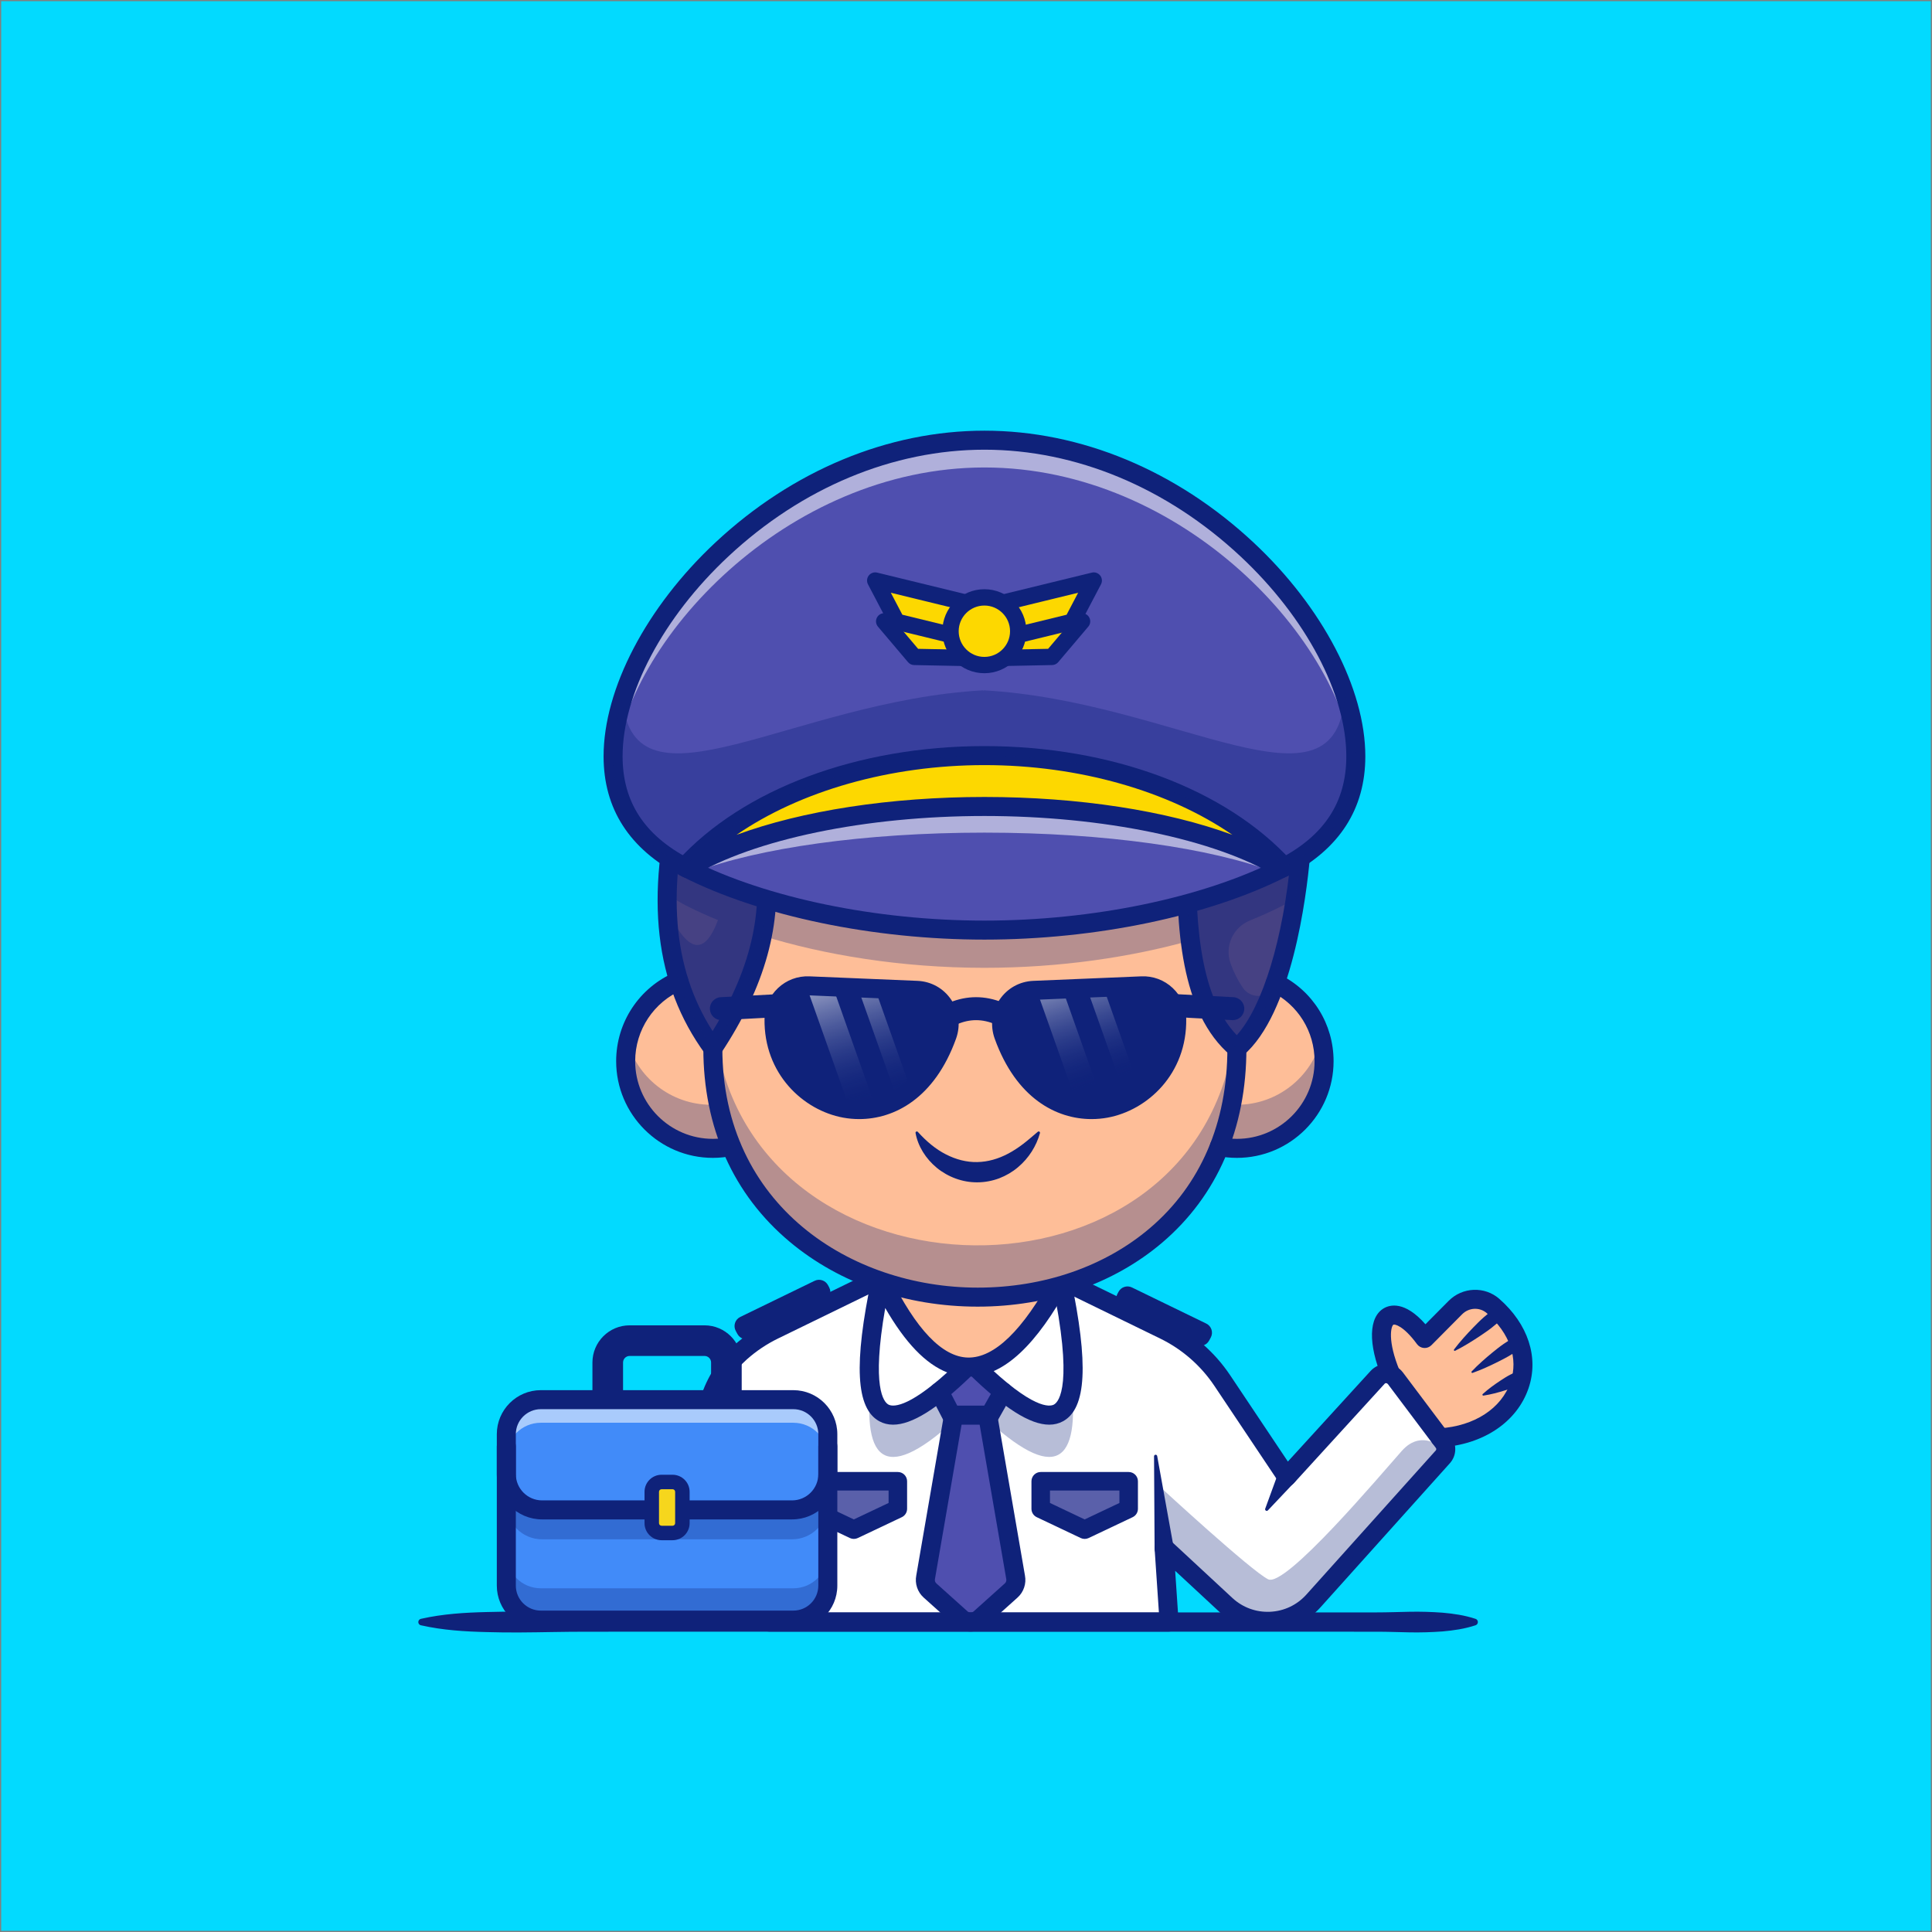<?xml version="1.0" encoding="utf-8"?>
<!-- Generator: Adobe Illustrator 24.3.0, SVG Export Plug-In . SVG Version: 6.00 Build 0)  -->
<svg version="1.1" id="Layer_1" xmlns="http://www.w3.org/2000/svg" xmlns:xlink="http://www.w3.org/1999/xlink" x="0px" y="0px"
	 viewBox="0 0 4000 4000" style="enable-background:new 0 0 4000 4000;" xml:space="preserve">
<rect x="0" y="0" width="4000" height="4000" fill="#808080" stroke="none"/>
<style type="text/css">
	.st0{fill:#FFCC80;}
	.st1{fill:#AFACA8;}
	.st2{opacity:0.3;}
	.st3{fill:#440203;}
	.st4{fill:#19B5FE;}
	.st5{fill:#611940;}
	.st6{fill:#FFFFFF;}
	.st7{fill:#CFCFCF;}
	.st8{opacity:0.75;}
	.st9{fill:#EC1C24;}
	.st10{opacity:0.55;}
	.st11{fill:#FBBA9E;}
	.st12{fill:#855139;}
	.st13{fill:#3AAAFF;}
	.st14{fill:#371A45;}
	.st15{fill:#FEBE98;}
	.st16{fill:#6A697C;}
	.st17{opacity:0.35;}
	.st18{fill:#4F4FAF;}
	.st19{fill:#464183;}
	.st20{fill:#8C5032;}
	.st21{fill:#EC187C;}
	.st22{fill:#FDD800;}
	.st23{fill:#00EDF9;}
	.st24{fill:#9CFCFF;}
	.st25{fill:#0F227A;}
	.st26{fill:#E4E6EF;}
	.st27{fill:#4982FF;}
	.st28{fill:#13E8E8;}
	.st29{opacity:0.6;}
	.st30{opacity:0.2;}
	.st31{fill:#262F6A;}
	.st32{fill:#FC6DA4;}
	.st33{fill:#D3D5E2;}
	.st34{fill:#02DAFF00;}
	.st35{opacity:0.55;fill:url(#SVGID_1_);}
	.st36{opacity:0.55;fill:url(#SVGID_2_);}
	.st37{opacity:0.55;fill:url(#SVGID_3_);}
	.st38{opacity:0.55;fill:url(#SVGID_4_);}
	.st39{fill:#5A60AA;}
	.st40{fill:#418BF9;}
	.st41{fill:#F6D61D;}
	.st42{fill:#E1E1EF;}
	.st43{fill:#D3D5E0;}
	.st44{opacity:0.4;}
	.st45{fill:#EE346A;}
	.st46{fill:#9EEF79;}
	.st47{fill:#FCCFA5;}
	.st48{fill:#410608;}
	.st49{fill:#FF3B3C;}
	.st50{fill:#29ADEF;}
	.st51{fill:#A1A8C6;}
	.st52{opacity:0.7;}
	.st53{fill:#EAA926;}
	.st54{fill:#41E53C;}
	.st55{fill:#FA7510;}
	.st56{fill:#4CABF2;}
	.st57{fill:#28DDDD;}
	.st58{fill:#554573;}
	.st59{fill:#351A47;}
	.st60{fill:#FF3D7B;}
	.st61{fill:#709C41;}
	.st62{fill:#A0DE5D;}
	.st63{fill:#61C94C;}
	.st64{fill:#456129;}
	.st65{fill:#102770;}
	.st66{fill:#8C3232;}
	.st67{fill:#40378F;}
	.st68{fill:#2F1345;}
	.st69{fill:#FDBD91;}
	.st70{fill:#A53838;}
	.st71{fill:#FF3366;}
	.st72{fill:#2CDFF9;}
	.st73{fill:#6271CF;}
	.st74{fill:#959AAF;}
	.st75{fill:#FF8661;}
	.st76{fill:#4D1111;}
	.st77{fill:#E82E2E;}
	.st78{fill:#8F6767;}
	.st79{fill:#BABABA;}
	.st80{fill:#8F3D3D;}
	.st81{fill:#FAA285;}
	.st82{fill:#2C2757;}
	.st83{fill:#270F3D;}
	.st84{fill:#F4CB00;}
	.st85{fill:#F4536E;}
	.st86{opacity:0.55;clip-path:url(#SVGID_6_);}
	.st87{fill:#80B4FF;}
	.st88{fill:#BBB8CC;}
	.st89{fill:#23235E;}
	.st90{fill:#9B96B5;}
	.st91{fill:#E8629C;}
	.st92{fill:#C287FA;}
	.st93{fill:#FFAC32;}
	.st94{fill:none;stroke:#102770;stroke-width:40.393;stroke-linecap:round;stroke-linejoin:round;stroke-miterlimit:10;}
	.st95{fill:#FC6DB1;}
	.st96{opacity:0.8;}
	.st97{fill:#66DECC;}
	.st98{fill:#66DADD;}
	.st99{fill:#75FDFF;}
	.st100{fill:#FC63A6;}
	.st101{fill:#81DBE6;}
	.st102{fill:#618DAF;}
	.st103{fill:#452161;}
	.st104{fill:#FF85A7;}
	.st105{fill:#FD9800;}
	.st106{fill:#D86600;}
	.st107{fill:#244061;}
	.st108{fill:#B5EA24;}
	.st109{fill:#FFD54F;}
	.st110{fill:#7FDCFF;}
	.st111{fill:#FFCCBC;}
	.st112{fill:#FFB031;}
	.st113{fill:#1E276A;}
	.st114{fill:#AC3D50;}
	.st115{fill:#ED197C;}
	.st116{fill:none;stroke:#1E276A;stroke-width:44.059;stroke-linecap:round;stroke-linejoin:round;stroke-miterlimit:10;}
	.st117{fill:#A0A1A8;}
</style>
<g>
	<rect x="2.5" y="2.5" class="st34" width="3995.01" height="3995.01"/>
	<g>
		<g>
			<path class="st6" d="M1327.99,3348.45l141.27-448.98c12.08-38.39,33.97-73.12,64.07-99.83c20.65-18.32,43.78-33.84,68.79-46.06
				l213.54-104.08h381.41l213.54,104.08c48.5,23.69,89.91,59.78,119.9,104.67L2664,3057.81l188.28-206.19
				c10.04-11.02,27.69-10.17,36.62,1.77l99.68,132.56c6.82,9.12,6.23,21.79-1.38,30.25l-267.88,298.33
				c-47.45,52.96-129.08,56.63-181.19,8.33l-128.03-118.78l10.37,154.22h-828.51l10.7-154.22l-4.4,4.07L1327.99,3348.45z"/>
		</g>
		<g class="st2">
			<path class="st25" d="M2019.9,2916.85l44.69-45.54c94.96,80.78,143.59,75.47,154.61,0.2
				C2234.88,3039.17,2177.2,3070.6,2019.9,2916.85z"/>
		</g>
		<g class="st2">
			<path class="st25" d="M2001.52,2916.85c-157.3,153.76-214.98,122.32-199.3-45.35c11.02,75.27,59.65,80.59,154.61-0.2
				L2001.52,2916.85z"/>
		</g>
		<g>
			<path class="st18" d="M1998.44,2789.71l-82.04,475.68c-2.07,10.15,1.4,20.63,9.11,27.55l64.53,57.9c11.09,9.95,27.9,9.95,38.99,0
				l64.53-57.9c7.71-6.92,11.17-17.4,9.11-27.54l-81.98-475.69H1998.44z"/>
		</g>
		<g>
			<path class="st25" d="M2009.53,3378.01c-11.67,0-23.34-4.17-32.64-12.52l-64.53-57.9c-12.77-11.46-18.62-28.98-15.32-45.8
				l82-475.43c1.85-10.71,12.06-17.9,22.75-16.06c2.88,0.5,5.51,1.6,7.78,3.15c2.27-1.55,4.89-2.66,7.78-3.15
				c10.68-1.84,20.9,5.34,22.74,16.06l81.94,475.43c3.3,16.82-2.56,34.34-15.32,45.79l-64.53,57.9
				C2032.87,3373.84,2021.2,3378.01,2009.53,3378.01z M2009.56,2841.07l-73.76,427.67c-0.03,0.2-0.07,0.39-0.11,0.58
				c-0.67,3.29,0.47,6.73,2.97,8.97l64.53,57.9c3.62,3.25,9.08,3.24,12.69,0l64.53-57.9c2.5-2.24,3.64-5.68,2.97-8.97
				c-0.04-0.19-0.08-0.38-0.11-0.58L2009.56,2841.07z"/>
		</g>
		<g>
			<polygon class="st18" points="2076.63,2881.38 2049.2,2929.92 1969.9,2929.92 1944.78,2881.38 1952.26,2815.3 2081.96,2815.3 			
				"/>
		</g>
		<g>
			<path class="st6" d="M2197.35,2649.49c58.67,279.24,15.72,369.66-177.49,180.9L2197.35,2649.49z"/>
		</g>
		<g>
			<path class="st6" d="M1824.06,2649.49c-58.67,279.24-15.72,369.66,177.49,180.9L1824.06,2649.49z"/>
		</g>
		<g>
			<path class="st15" d="M2197.1,2649.49c-130.86,241.21-255.2,241.21-373.04,0H2197.1z"/>
		</g>
		<g>
			<path class="st15" d="M2879.95,2846.13c-50.26-121.15,2.49-166.53,69.69-74.91l63.58-64.07c21.13-21.29,55.37-23.03,77.93-3.27
				c123.08,107.83,50.37,262.9-109.48,272.93L2879.95,2846.13z"/>
		</g>
		<g>
			<path class="st25" d="M1849.07,2949.63c-10.5,0-20.02-2.38-28.64-7.12c-48.4-26.57-53.22-118.19-15.63-297.07
				c1.73-8.23,8.49-14.45,16.84-15.49c8.36-1.05,16.43,3.34,20.12,10.89c54.5,111.56,109.11,168.71,162.31,169.84
				c54.44,1.08,113.68-56.23,175.73-170.59c5.19-9.56,17.14-13.1,26.69-7.92c9.56,5.18,13.1,17.14,7.92,26.69
				c-68.52,126.3-135.59,188.93-204.81,191.15C1939.94,2917.12,1887.81,2949.62,1849.07,2949.63z M1832.78,2708.09
				c-28.87,165.19-2.86,194.71,6.6,199.9c7.45,4.1,37.05,10,121.69-66.51C1916.51,2824.03,1874.1,2779.9,1832.78,2708.09z"/>
		</g>
		<g>
			<path class="st25" d="M2172.35,2949.63c-39.8,0-93.71-34.3-166.24-105.15c-7.78-7.6-7.92-20.06-0.32-27.84
				c7.6-7.77,20.06-7.92,27.84-0.32c105.3,102.87,140.22,96.18,148.41,91.68c10.41-5.72,40.91-40.97-3.95-254.46
				c-2.24-10.64,4.58-21.08,15.22-23.31c10.62-2.24,21.08,4.58,23.31,15.22c37.59,178.88,32.76,270.5-15.63,297.07
				C2192.36,2947.24,2182.85,2949.63,2172.35,2949.63z"/>
		</g>
		<g>
			<path class="st25" d="M2049.2,2949.61h-79.3c-7.36,0-14.1-4.1-17.48-10.64l-25.13-48.55c-5-9.66-1.22-21.54,8.43-26.53
				c9.66-5,21.54-1.22,26.53,8.43l19.62,37.91h55.83l21.78-38.55c5.35-9.46,17.36-12.8,26.83-7.45c9.47,5.35,12.8,17.36,7.45,26.83
				l-27.44,48.55C2062.85,2945.79,2056.3,2949.61,2049.2,2949.61z"/>
		</g>
		<g>
			<path class="st25" d="M2390.48,3205.9l-1.17-190.73c-0.01-1.82,1.46-3.3,3.27-3.31c1.63-0.01,2.98,1.16,3.26,2.71l33.84,187.7
				c1.94,10.74-5.2,21.02-15.94,22.95s-21.02-5.2-22.95-15.94C2390.59,3208.18,2390.49,3206.98,2390.48,3205.9z"/>
		</g>
		<g>
			<path class="st25" d="M2680.76,3068.16l-55.7,58.9c-1.27,1.35-3.39,1.4-4.74,0.13c-1-0.95-1.29-2.37-0.85-3.58l27.79-76.15
				c3.81-10.43,15.35-15.8,25.78-11.99c10.43,3.81,15.8,15.35,11.99,25.78C2684.08,3063.87,2682.55,3066.24,2680.76,3068.16z"/>
		</g>
		<g>
			<path class="st25" d="M2420.47,3377.99h-828.51c-10.87,0-19.69-8.81-19.69-19.69c0-10.87,8.81-19.69,19.69-19.69h807.45
				l-8.98-133.21c-0.54-8.05,3.88-15.62,11.17-19.09c7.28-3.48,15.95-2.16,21.86,3.33l128.03,118.76
				c21.31,19.77,49.06,29.91,78.07,28.6c29.03-1.33,55.72-13.97,75.13-35.59l267.88-298.35c1.32-1.47,1.42-3.69,0.23-5.27
				l-99.64-132.59c-0.97-1.29-2.23-1.61-3.12-1.66c-0.88-0.03-2.18,0.16-3.26,1.35l-188.23,206.18c-4.08,4.47-10,6.82-16.02,6.36
				c-6.03-0.45-11.52-3.66-14.88-8.69l-133.47-199.57c-28.05-41.94-66.85-75.79-112.2-97.9l-213.51-104.09
				c-9.77-4.76-13.84-16.55-9.07-26.32c4.76-9.77,16.56-13.84,26.32-9.07l213.51,104.09c51.61,25.16,95.76,63.68,127.68,111.41
				l119.5,178.69l171.29-187.63c8.76-9.6,21.21-14.76,34.22-14.13c12.98,0.62,24.91,6.93,32.72,17.33l99.64,132.59
				c12.46,16.58,11.44,39.8-2.41,55.23L2734,3327.72c-26.53,29.54-62.98,46.81-102.64,48.62c-39.68,1.82-77.53-12.06-106.64-39.06
				l-91.67-85.03l7.06,104.73c0.37,5.44-1.54,10.79-5.26,14.77S2425.92,3377.99,2420.47,3377.99z"/>
		</g>
		<g>
			<path class="st25" d="M1327.99,3368.14c-1.96,0-3.95-0.29-5.91-0.91c-10.37-3.26-16.13-14.32-12.87-24.69l141.26-448.97
				c13.35-42.41,37.48-79.98,69.79-108.66c22.08-19.6,46.74-36.1,73.28-49.04l213.51-104.09c9.77-4.78,21.56-0.7,26.32,9.07
				c4.77,9.77,0.7,21.56-9.07,26.32l-213.51,104.09c-23.32,11.37-44.99,25.87-64.39,43.09c-26.98,23.94-47.16,55.42-58.37,91.03
				l-141.26,448.96C1344.12,3362.76,1336.35,3368.14,1327.99,3368.14z"/>
		</g>
		<g>
			<path class="st25" d="M1583.07,3202.31l33.51-187.73c0.32-1.79,2.03-2.98,3.82-2.66c1.6,0.29,2.72,1.68,2.71,3.26l-0.83,190.7
				c-0.05,10.91-8.93,19.72-19.85,19.68c-10.91-0.05-19.72-8.93-19.68-19.85C1582.77,3204.57,1582.89,3203.37,1583.07,3202.31z"/>
		</g>
		<g>
			<g>
				<g>
					<path class="st15" d="M1405.24,2030.99c-64.57,27.5-109.86,91.48-109.86,166.1c0,99.68,80.85,180.47,180.47,180.47
						c13.06,0,25.72-1.38,38-4.07l29.84-203.11l-83.12-111.54L1405.24,2030.99z"/>
				</g>
				<g>
					<path class="st15" d="M2576.17,2058.84l-83.12,111.54l29.84,203.11c12.27,2.69,24.94,4.07,38,4.07
						c99.62,0,180.47-80.78,180.47-180.47c0-74.61-45.28-138.6-109.85-166.1L2576.17,2058.84z"/>
				</g>
				<g class="st2">
					<path class="st25" d="M2741.35,2197.09c0,99.68-80.85,180.47-180.47,180.47c-13.06,0-25.72-1.38-38-4.07l-29.86-203.11
						l11.09-14.9l18.77,127.77c12.27,2.69,24.94,4.07,38,4.07c84,0,154.68-57.49,174.76-135.32
						C2739.38,2166.37,2741.35,2181.53,2741.35,2197.09z"/>
				</g>
				<g class="st2">
					<path class="st25" d="M1291.99,2197.09c0,99.68,80.85,180.47,180.47,180.47c13.06,0,25.72-1.38,38-4.07l29.86-203.11
						l-11.09-14.9l-18.77,127.77c-12.27,2.69-24.94,4.07-38,4.07c-84,0-154.68-57.49-174.76-135.32
						C1293.96,2166.37,1291.99,2181.53,1291.99,2197.09z"/>
				</g>
				<g>
					<path class="st15" d="M2560.88,2170.38c0,32.35-2.36,63.13-6.82,92.4c-87.21,572.38-986.01,556.3-1071.65-4
						c-4.33-28.09-6.56-57.55-6.56-88.4l38-470.99c0,0,384.23-34.32,390.79-36.49c6.56-2.17,605.91,21.85,605.91,21.85
						L2560.88,2170.38z"/>
				</g>
				<g class="st2">
					<path class="st25" d="M2560.88,2170.38c0,32.35-2.36,63.13-6.82,92.4c-87.21,572.38-986.01,556.3-1071.65-4
						c-4.33-28.09-6.56-57.55-6.56-88.4l3.48-42.79c0.79,8.14,1.84,16.14,3.08,24.02c85.64,560.3,984.43,576.38,1071.65,4
						c1.12-7.35,2.1-14.7,2.95-22.25L2560.88,2170.38z"/>
				</g>
				<g>
					<path class="st19" d="M2692.13,1776.63c-2.56,27.69-5.91,55.78-10.24,83.61c-20.34,132.63-60.7,259.35-121.01,310.14
						c-56.37-47.51-84.39-126.39-96.4-223.06c-7.61-61.75-8.73-130.79-6.43-203.5c-158.42-118.19-303.18-69.3-446.25,0
						c-100.21,41.08-194.97,59.65-282.84,50.01c-53.48-5.77-104.41-21.98-152.45-50.01c14.63,66.15,14.31,130.59,1.51,193.59
						c-16.01,79.73-51.84,157.17-102.18,232.97c-63.52-86.89-91.94-184.08-94.7-288.75c-0.26-9.97-0.33-19.95-0.13-30.06
						c1.31-72.91,14.31-149.23,35.77-228.04c-43.64-98.9-53.55-196.15-30.91-285.27c26.18-103.49,96.34-195.95,208.42-266.89
						c12.86-8.14,29.66-5.45,39.64,5.97c6.1,6.96,12.6,13.65,19.56,20.02c55.72,50.86,137.35,80.39,231.85,87.21
						c47.71,3.48,95.61-0.79,142.6-10.11c283.37-56.31,584.58-48.96,548.23,258.76C2695.54,1485.59,2705.91,1624.91,2692.13,1776.63
						z"/>
				</g>
				<g class="st17">
					<path class="st25" d="M2525.05,1824.73l-67,17.52c-158.42-118.19-303.18-69.3-446.25,0
						c-100.21,41.08-194.97,59.65-282.84,50.01c-53.48-5.77-104.41-21.98-152.45-50.01l-71.99-27.04l9.32-115.83
						c0,0,384.23-34.32,390.79-36.49c6.56-2.17,605.91,21.85,605.91,21.85L2525.05,1824.73z"/>
				</g>
				<g class="st10">
					<path class="st6" d="M2692.13,1776.63c-2.49,27.1-5.77,54.53-9.97,81.77c0.39-4.13,0.79-8.2,1.18-12.27
						c12.06-132.76,5.68-256.07-76.08-319.91c-23.4-18.27-36.47-46.87-36.85-76.56c-3.27-255.39-285.11-258.65-551.26-205.77
						c-46.92,9.32-94.83,13.58-142.6,10.11c-107.42-7.76-198.28-44.77-253.2-109.36c-8.77-10.31-23.87-12.59-35.34-5.39
						c-117.73,73.83-189.64,171.18-213.68,280.06c4.73-136.05,79.34-258.84,219.97-347.95c12.83-8.13,29.66-5.45,39.64,6
						c55.11,63.21,145.14,99.53,251.4,107.21c47.71,3.48,95.61-0.79,142.6-10.11c283.37-56.31,584.58-48.96,548.23,258.76
						C2695.54,1485.59,2705.91,1624.91,2692.13,1776.63z"/>
				</g>
				<g>
					<path class="st25" d="M2560.86,2190.09c-4.51,0-9.02-1.55-12.69-4.64c-103.93-87.64-114.64-266.22-110.1-431.81
						c-150.05-106.5-288.55-54.63-417.68,7.92c-0.37,0.18-0.74,0.34-1.12,0.5c-161.21,66.05-297.91,71.93-416.37,17.65
						c17.9,131.1-18.49,262.9-110.63,401.59c-3.56,5.36-9.52,8.64-15.95,8.79c-6.44,0.12-12.53-2.86-16.33-8.06
						c-104.75-143.15-125.7-325.39-63.98-556.96c-95.22-222.57-25.34-435.39,187.78-570.37c21.09-13.36,48.44-9.26,65.01,9.74
						c49.97,57.33,134.48,93.02,237.95,100.51c42.82,3.1,89.03-0.2,137.33-9.79c246.53-48.97,416.31-32.41,504.62,49.23
						c53.78,49.72,76.79,122.7,68.48,217.06c123.33,63.88,127.38,215.73,114.54,357c-6.71,73.82-36.51,321.35-138.17,407.02
						C2569.88,2188.54,2565.37,2190.09,2560.86,2190.09z M2256.62,1652.99c68.34,0,139.71,20.22,213.2,75.08
						c5.15,3.85,8.1,9.96,7.9,16.39c-4.44,142.54,1.39,314.35,82.89,398.78c53.38-59.06,96.57-199.89,111.89-368.37
						c17.03-187.32-14.15-284.11-104.24-323.62c-7.93-3.48-12.66-11.74-11.64-20.34c10.39-88-7.99-154.48-54.65-197.61
						c-78.54-72.61-236.75-85.91-470.23-39.53c-51.76,10.28-101.51,13.79-147.84,10.44c-113.9-8.24-207.94-48.69-264.78-113.91
						c-3.7-4.25-9.7-5.24-14.26-2.36c-197.23,124.92-260.8,322.16-170.04,527.62c1.82,4.13,2.17,8.77,0.99,13.13
						c-57.02,209.42-44.14,375.37,39.52,506.08c82.95-134.25,109.75-260.99,81.95-386.69c-1.69-7.63,1.3-15.54,7.61-20.15
						c6.31-4.61,14.75-5.05,21.51-1.11c115.24,67.06,251.77,66.75,417.38-0.97C2081.22,1688.37,2166.26,1652.99,2256.62,1652.99z"/>
				</g>
				<g>
					<path class="st25" d="M2024.19,2705.27c-147.54,0-285.77-47.71-389.24-134.33c-116.95-97.91-178.77-236.42-178.77-400.54
						c0-10.87,8.81-19.69,19.69-19.69c10.87,0,19.69,8.81,19.69,19.69c0,325.29,265.94,495.49,528.64,495.49
						c136.61,0,263.24-43.75,356.56-123.2c104.95-89.35,160.42-218.08,160.42-372.3c0-10.87,8.81-19.69,19.69-19.69
						s19.69,8.81,19.69,19.69c0,166.11-60.26,305.22-174.27,402.28C2305.84,2658.18,2170.15,2705.27,2024.19,2705.27z"/>
				</g>
				<g>
					<path class="st25" d="M1475.85,2397.24c-110.36,0-200.16-89.79-200.16-200.15c0-80.39,47.82-152.69,121.83-184.21
						c10-4.26,21.56,0.4,25.83,10.4c4.26,10-0.4,21.57-10.4,25.83c-59.46,25.32-97.88,83.4-97.88,147.98
						c0,88.65,72.13,160.78,160.78,160.78c11.48,0,22.85-1.21,33.78-3.61c10.61-2.32,21.12,4.39,23.44,15.02
						c2.33,10.62-4.4,21.12-15.02,23.44C1504.36,2395.72,1490.16,2397.24,1475.85,2397.24z"/>
				</g>
				<g>
					<path class="st25" d="M2560.88,2397.24c-13.66,0-27.24-1.37-40.34-4.08c-10.65-2.2-17.5-12.62-15.29-23.27
						c2.2-10.65,12.6-17.5,23.27-15.29c10.48,2.17,21.38,3.27,32.37,3.27c88.65,0,160.78-72.12,160.78-160.78
						c0-61.8-34.51-117.14-90.06-144.42c-9.76-4.79-13.78-16.59-8.99-26.35c4.8-9.76,16.59-13.78,26.35-8.99
						c69.13,33.96,112.07,102.84,112.07,179.76C2761.04,2307.45,2671.25,2397.24,2560.88,2397.24z"/>
				</g>
				<g class="st17">
					<path class="st25" d="M2692.13,1776.63c-2.56,27.69-5.91,55.78-10.24,83.61c-7.35,4.53-15.09,8.86-23.03,13.06l-5.32,2.76
						c-20.19,10.21-42.11,20.12-65.6,29.63c-35.44,14.35-53.23,54.07-39.93,89.91c6.7,18.06,15,34.62,25.2,49.51
						c15.16,21.98,47.77,22.77,63.06,0.79l0.26-0.39c-20.15,54.8-45.41,99.36-75.67,124.88c-56.37-47.51-84.39-126.39-96.4-223.06
						c-7.61-61.75-8.73-130.79-6.43-203.5c-158.42-118.19-303.18-69.3-446.25,0c-100.21,41.08-194.9,59.59-282.84,50.01
						c-0.98-0.13-1.9-0.26-2.89-0.33c-9.58-0.92-25.2-3.68-34.65-5.58c-0.72-0.13-1.38-0.26-2.1-0.39c-3.28-0.72-6.5-1.44-9.78-2.23
						c-2.23-0.52-4.46-1.05-6.69-1.71c-1.97-0.46-3.94-0.98-5.91-1.58c-3.15-0.85-6.3-1.77-9.45-2.76
						c-2.89-0.85-5.71-1.71-8.53-2.69c-2.89-0.92-5.78-1.97-8.6-2.95c-2.89-0.98-5.77-2.1-8.6-3.22
						c-18.83-7.22-37.21-16.08-55.26-26.58c14.63,66.15,14.31,130.59,1.51,193.59c-16.01,79.73-51.84,157.17-102.18,232.97
						c-63.52-86.89-91.94-184.08-94.7-288.75c42.46,92.6,77.44,98.04,105.39,23.3c-22.84-9.32-44.1-18.97-63.72-28.87l-5.25-2.76
						c-12.93-6.76-25.13-14.04-36.55-21.72c1.31-72.91,14.31-149.23,35.77-228.04c-43.64-98.9-53.55-196.15-30.91-285.27
						c66.61-91.74,158.68-177.45,267.62-240.91c55.72,50.86,137.35,80.39,231.85,87.21c47.71,3.48,95.61-0.79,142.6-10.11
						c283.37-56.31,584.58-48.96,548.23,258.76C2695.54,1485.59,2705.91,1624.91,2692.13,1776.63z"/>
				</g>
				<g>
					<g>
						<path class="st25" d="M1900.26,2343.42c18.07,20,37.14,35.91,58.14,46.56c20.81,10.71,42.98,16.44,64.95,15.96
							c21.97-0.42,43.62-6.62,64.43-17.71c10.39-5.56,20.61-12.26,30.64-19.91c10.05-7.66,19.75-16.28,30.26-25.12l0.07-0.06
							c1.16-0.97,2.88-0.82,3.85,0.33c0.6,0.71,0.77,1.66,0.54,2.5c-7.45,26.72-22.94,51.77-45.63,70.76
							c-11.26,9.55-24.4,17.3-38.65,22.79c-14.28,5.35-29.68,8.32-45.11,8.37c-30.98,0.38-61.26-11.25-84.15-30
							c-22.87-18.84-39.08-44.65-44.06-72.15c-0.27-1.48,0.72-2.9,2.2-3.17C1898.7,2342.37,1899.65,2342.75,1900.26,2343.42z"/>
					</g>
				</g>
				<g class="st2">
					<path class="st25" d="M2464.48,1947.32c-122,34.12-268.6,56.44-426.3,56.44c-172.53,0-331.86-26.77-460.16-66.35
						c12.8-63,13.12-127.44-1.51-193.59c18.05,10.5,36.42,19.36,55.26,26.58c2.82,1.12,5.71,2.23,8.6,3.22
						c2.82,0.98,5.71,2.03,8.6,2.95c2.82,0.98,5.64,1.84,8.53,2.69c3.15,0.98,6.3,1.9,9.45,2.76c1.97,0.59,3.94,1.12,5.91,1.58
						c2.23,0.66,4.46,1.18,6.69,1.71c3.28,0.79,6.5,1.51,9.78,2.23c0.72,0.13,1.38,0.26,2.1,0.39c9.45,1.9,25.07,4.66,34.65,5.58
						c0.98,0.07,1.9,0.2,2.89,0.33c87.94,9.58,182.63-8.93,282.84-50.01c143.06-69.3,287.83-118.19,446.25,0
						C2455.75,1816.53,2456.87,1885.57,2464.48,1947.32z"/>
				</g>
				<g>
					<path class="st25" d="M1493.49,2112.09c-12.55,0-23.04-9.83-23.72-22.51c-0.7-13.11,9.36-24.31,22.47-25.01l181.54-9.69
						c13.12-0.72,24.31,9.36,25.01,22.47c0.7,13.11-9.36,24.31-22.47,25.01l-181.54,9.69
						C1494.35,2112.08,1493.92,2112.09,1493.49,2112.09z"/>
				</g>
				<g>
					<path class="st25" d="M2436.29,2109.29c1.06,66.46-29.69,120.82-74.23,153.68c-9.03,6.66-18.65,12.47-28.69,17.28
						c-14.58,7.03-30.06,11.99-45.96,14.69c-17.75,3.01-36.03,3.17-54.26,0.16c-61.07-10.2-120.93-56.32-155.16-151.2
						c-16.01-44.32,15.16-91.5,62.23-93.46l6.13-0.26l53.52-2.22l50.35-2.11l34.34-1.43l79.35-3.33
						C2402.91,2039.45,2435.66,2070.3,2436.29,2109.29z"/>
				</g>
				<g>
					<path class="st25" d="M1960.82,2143.89c-18.6,51.56-44.8,88.76-74.6,113.53c-9.09,7.55-18.44,13.95-28.05,19.23
						c-14.63,8.14-29.85,13.74-45.12,17.01c-17.86,3.86-35.82,4.54-53.41,2.43c-84.16-9.93-158.7-83.84-157.06-186.81
						c0.58-37.09,30.22-66.78,66.67-68.15c1.85-0.16,3.75-0.16,5.65-0.05l49.4,2.06l51.88,2.17l35.4,1.48l87.01,3.65
						C1945.66,2052.39,1976.83,2099.57,1960.82,2143.89z"/>
				</g>
				<linearGradient id="SVGID_1_" gradientUnits="userSpaceOnUse" x1="1705.816" y1="2042.842" x2="1776.256" y2="2291.144">
					<stop  offset="0" style="stop-color:#FFFFFF"/>
					<stop  offset="1" style="stop-color:#0F227A;stop-opacity:0"/>
				</linearGradient>
				<path class="st35" d="M1813.05,2293.67c-17.86,3.86-35.82,4.54-53.41,2.43l-90.39-254.96c1.85-0.16,3.75-0.16,5.65-0.05
					l49.4,2.06L1813.05,2293.67z"/>
				<linearGradient id="SVGID_2_" gradientUnits="userSpaceOnUse" x1="1793.368" y1="2018.004" x2="1863.809" y2="2266.307">
					<stop  offset="0" style="stop-color:#FFFFFF"/>
					<stop  offset="1" style="stop-color:#0F227A;stop-opacity:0"/>
				</linearGradient>
				<path class="st36" d="M1886.22,2257.43c-9.09,7.55-18.44,13.95-28.05,19.23l-81.99-231.34l35.4,1.48L1886.22,2257.43z"/>
				<linearGradient id="SVGID_3_" gradientUnits="userSpaceOnUse" x1="2172.093" y1="2030.325" x2="2242.534" y2="2253.974">
					<stop  offset="0" style="stop-color:#FFFFFF"/>
					<stop  offset="1" style="stop-color:#0F227A;stop-opacity:0"/>
				</linearGradient>
				<path class="st37" d="M2287.42,2294.94c-17.75,3.01-36.03,3.17-54.26,0.16l-86.8-244.92l53.52-2.22L2287.42,2294.94z"/>
				<linearGradient id="SVGID_4_" gradientUnits="userSpaceOnUse" x1="2258.495" y1="2003.112" x2="2328.936" y2="2226.76">
					<stop  offset="0" style="stop-color:#FFFFFF"/>
					<stop  offset="1" style="stop-color:#0F227A;stop-opacity:0"/>
				</linearGradient>
				<path class="st38" d="M2362.07,2262.97c-9.03,6.66-18.65,12.47-28.69,17.28l-83.16-234.41l34.34-1.43L2362.07,2262.97z"/>
				<g>
					<path class="st25" d="M2259.94,2316.95c-72.93,0-156.01-43.06-200.47-166.38c-9.83-27.26-6.23-56.63,9.86-80.59
						c15.94-23.73,41.48-38.03,70.07-39.23l223.69-9.35c24.19-1.01,47.3,7.6,64.95,24.26c17.62,16.64,27.54,39.14,27.92,63.34l0,0
						c1.81,114.66-80.52,189.89-162.79,204.94C2282.47,2315.9,2271.32,2316.95,2259.94,2316.95z M2366.87,2060.69
						c-0.71,0-1.42,0.01-2.14,0.04l-223.69,9.35c-15.93,0.67-30.15,8.63-39.03,21.84c-9.03,13.44-11.04,29.95-5.51,45.28
						c43.06,119.43,126.15,149.59,189.58,137.99c65.96-12.06,131.97-72.81,130.5-165.58l0,0c-0.21-13.5-5.75-26.04-15.58-35.33
						C2391.67,2065.47,2379.62,2060.69,2366.87,2060.69z"/>
				</g>
				<g>
					<path class="st25" d="M1778.89,2316.95c-11.39,0-22.53-1.05-33.23-3.01c-82.27-15.05-164.6-90.27-162.79-204.94
						c0.38-24.21,10.3-46.7,27.92-63.34c17.65-16.66,40.74-25.24,64.95-24.26l223.69,9.35c28.59,1.19,54.13,15.49,70.07,39.23
						c16.09,23.96,19.69,53.33,9.86,80.59C1934.91,2273.88,1851.82,2316.95,1778.89,2316.95z M1671.96,2060.69
						c-12.75,0-24.8,4.78-34.14,13.6c-9.83,9.29-15.37,21.83-15.58,35.33l0,0c-1.46,92.77,64.54,153.52,130.5,165.58
						c63.41,11.61,146.52-18.56,189.58-137.99c5.53-15.34,3.52-31.84-5.51-45.28c-8.88-13.22-23.1-21.18-39.03-21.84l-223.69-9.35
						C1673.39,2060.71,1672.67,2060.69,1671.96,2060.69z M1602.55,2109.31h0.05H1602.55z"/>
				</g>
				<g>
					<path class="st25" d="M2100.86,2145.97c-54.91-45.03-105.26-45.09-158.46-0.21l-30.66-36.34
						c70.79-59.73,146.62-59.8,219.27-0.21L2100.86,2145.97z"/>
				</g>
				<g>
					<path class="st25" d="M2552.4,2112.09c-0.43,0-0.86-0.01-1.28-0.03l-181.54-9.69c-13.11-0.7-23.17-11.89-22.47-25.01
						c0.7-13.11,11.97-23.12,25.01-22.47l181.54,9.69c13.11,0.7,23.17,11.89,22.47,25.01
						C2575.44,2102.26,2564.95,2112.09,2552.4,2112.09z"/>
				</g>
			</g>
			<g>
				<g>
					<path class="st18" d="M2807.08,1565.92c0,107.68-55.01,180.55-148.21,229.27l-5.3,2.75
						c-140.23,70.82-363.71,127.73-615.37,127.73s-475.14-56.91-615.37-127.73l-5.3-2.75c-93.2-48.72-148.21-121.59-148.21-229.27
						c0-37.49,6.71-77.25,19.35-117.92c78.09-251.23,383.98-536.64,749.53-536.64c360.18,0,662.46,277.07,745.93,525.62
						C2799.17,1481.47,2807.08,1525.03,2807.08,1565.92z"/>
				</g>
				<g class="st10">
					<path class="st6" d="M2653.57,1797.94c-5.08,2.54-10.31,5.15-15.6,7.63c-129.71-49.36-349.94-81.7-599.76-81.7
						s-470.05,32.34-599.76,81.7c-5.3-2.47-10.52-5.08-15.6-7.63c127.24-76.96,355.24-128.23,615.37-128.23
						S2526.34,1720.98,2653.57,1797.94z"/>
				</g>
				<g class="st10">
					<path class="st6" d="M2807.08,1565.92c0,9.53-0.42,18.85-1.27,27.82c-22.95-267.19-357.78-625.89-767.6-625.89
						s-744.65,358.7-767.6,625.89c-0.85-8.97-1.27-18.29-1.27-27.82c0-269.38,344.22-654.56,768.87-654.56
						S2807.08,1296.54,2807.08,1565.92z"/>
				</g>
				<g>
					<path class="st25" d="M2038.21,1945.36c-229.89,0-463.25-48.54-624.24-129.85l-5.5-2.86
						c-105.4-55.09-158.82-138.1-158.82-246.74c0-139.71,88.68-309.33,231.44-442.68c159.86-149.33,357.72-231.56,557.12-231.56
						c199.4,0,397.26,82.24,557.12,231.56c142.76,133.35,231.44,302.98,231.44,442.68c0,108.64-53.42,191.65-158.78,246.72
						l-5.34,2.77C2501.46,1896.82,2268.09,1945.36,2038.21,1945.36z M2038.21,931.05c-189.39,0-377.7,78.47-530.24,220.96
						c-135.05,126.15-218.95,284.75-218.95,413.91c0,94.12,45.02,163.41,137.64,211.83l5.26,2.73
						c155.55,78.56,382.27,125.52,606.29,125.52c224.01,0,450.74-46.96,606.49-125.62l5.09-2.65
						c92.58-48.39,137.6-117.68,137.6-211.8c0-129.16-83.89-287.76-218.95-413.91C2415.91,1009.52,2227.6,931.05,2038.21,931.05z"/>
				</g>
				<g>
					<path class="st22" d="M2658.87,1795.19l-5.3,2.75c-127.24-76.96-355.24-128.23-615.37-128.23
						c-260.13,0-488.13,51.26-615.37,128.23l-5.3-2.75c126.11-138.25,356.86-230.82,620.66-230.82S2532.76,1656.93,2658.87,1795.19z
						"/>
				</g>
				<g>
					<path class="st25" d="M2653.57,1817.63c-3.54,0-7.06-0.95-10.19-2.84c-127.86-77.34-359.75-125.38-605.18-125.38
						c-245.43,0-477.32,48.05-605.18,125.38c-5.88,3.56-13.17,3.79-19.27,0.62l-5.3-2.75c-5.43-2.82-9.23-8-10.3-14.02
						c-1.07-6.02,0.72-12.19,4.84-16.71c135.5-148.55,372.96-237.24,635.21-237.24s499.71,88.69,635.21,237.24
						c4.12,4.52,5.91,10.69,4.84,16.71c-1.07,6.02-4.88,11.2-10.3,14.02l-5.3,2.75C2659.8,1816.89,2656.69,1817.63,2653.57,1817.63z
						 M2038.21,1650.03c195.22,0,377.55,28.49,513.3,78.41c-131.75-90.74-317.74-144.38-513.3-144.38
						c-195.56,0-381.54,53.64-513.29,144.38C1660.66,1678.51,1842.99,1650.03,2038.21,1650.03z"/>
				</g>
				<g>
					<path class="st6" d="M2038.21,1429.07c-0.71,0.07-1.48,0.07-2.19,0.14c-0.71-0.07-1.48-0.07-2.19-0.14H2038.21z"/>
				</g>
				<g class="st17">
					<path class="st25" d="M2807.08,1565.92c0,107.68-55.01,180.55-148.21,229.27c-126.11-138.25-356.86-230.82-620.66-230.82
						s-494.55,92.57-620.66,230.82c-93.2-48.72-148.21-121.59-148.21-229.27c0-37.49,6.71-77.25,19.35-117.92
						c22.74,251.58,353.12,2.54,747.34-18.78c399.72,21.61,733.99,277.5,748.11,7.77
						C2799.17,1481.47,2807.08,1525.03,2807.08,1565.92z"/>
				</g>
				<g>
					<polygon class="st22" points="2017.68,1290.92 2240.31,1286.46 2178,1360.04 2019.72,1363.21 					"/>
				</g>
				<g>
					<path class="st25" d="M2019.71,1380.11c-9.17,0-16.7-7.34-16.88-16.56c-0.19-9.33,7.22-17.04,16.55-17.23l150.66-3.02
						l33.2-39.2l-185.22,3.7c-9.48,0.14-17.05-7.23-17.23-16.55c-0.19-9.33,7.22-17.04,16.55-17.23l222.63-4.45
						c6.81-0.15,12.74,3.64,15.6,9.63c2.85,6,1.93,13.11-2.37,18.18l-62.31,73.58c-3.13,3.7-7.71,5.87-12.55,5.97l-158.28,3.17
						C2019.94,1380.1,2019.82,1380.11,2019.71,1380.11z"/>
				</g>
				<g>
					<polygon class="st22" points="2048.16,1254.72 2264.5,1201.96 2219.68,1287.33 2065.87,1324.84 					"/>
				</g>
				<g>
					<path class="st25" d="M2065.86,1341.74c-7.61,0-14.52-5.17-16.4-12.89c-2.21-9.07,3.35-18.2,12.41-20.42l146.4-35.71
						l23.88-45.48l-179.98,43.9c-9.07,2.22-18.2-3.34-20.42-12.41c-2.21-9.07,3.35-18.21,12.41-20.42l216.34-52.76
						c6.45-1.58,13.23,0.78,17.32,6.01c4.09,5.23,4.73,12.37,1.64,18.26l-44.82,85.37c-2.25,4.29-6.24,7.41-10.95,8.56
						l-153.81,37.51C2068.53,1341.58,2067.19,1341.74,2065.86,1341.74z"/>
				</g>
				<g>
					<polygon class="st22" points="2053.22,1290.92 1830.59,1286.46 1892.9,1360.04 2051.18,1363.21 					"/>
				</g>
				<g>
					<path class="st25" d="M2051.19,1380.11c-0.11,0-0.23,0-0.35,0l-158.28-3.17c-4.85-0.1-9.42-2.27-12.55-5.97l-62.31-73.58
						c-4.29-5.07-5.22-12.18-2.37-18.18c2.85-6,8.89-9.82,15.6-9.63l222.63,4.45c9.33,0.19,16.74,7.9,16.55,17.23
						c-0.19,9.33-7.81,16.71-17.23,16.55l-185.22-3.7l33.2,39.2l150.66,3.02c9.33,0.19,16.74,7.9,16.55,17.23
						C2067.89,1372.76,2060.37,1380.1,2051.19,1380.11z"/>
				</g>
				<g>
					<polygon class="st22" points="2028.37,1254.72 1812.03,1201.96 1856.85,1287.33 2010.66,1324.84 					"/>
				</g>
				<g>
					<path class="st25" d="M2010.67,1341.74c-1.33,0-2.67-0.16-4.02-0.49l-153.81-37.51c-4.71-1.15-8.7-4.27-10.95-8.56
						l-44.82-85.37c-3.09-5.88-2.44-13.02,1.64-18.26c4.09-5.23,10.87-7.58,17.32-6.01l216.34,52.76
						c9.06,2.21,14.62,11.35,12.41,20.42c-2.21,9.07-11.36,14.62-20.42,12.41l-179.98-43.9l23.88,45.48l146.4,35.71
						c9.06,2.21,14.62,11.35,12.41,20.42C2025.19,1336.56,2018.28,1341.74,2010.67,1341.74z"/>
				</g>
				<g>
					<circle class="st22" cx="2038.02" cy="1306.88" r="70.07"/>
				</g>
				<g>
					<path class="st25" d="M2038.02,1393.84c-47.95,0-86.96-39.01-86.96-86.96c0-47.95,39.01-86.96,86.96-86.96
						c47.95,0,86.96,39.01,86.96,86.96C2124.98,1354.83,2085.97,1393.84,2038.02,1393.84z M2038.02,1253.71
						c-29.32,0-53.17,23.85-53.17,53.17s23.85,53.17,53.17,53.17s53.17-23.85,53.17-53.17S2067.34,1253.71,2038.02,1253.71z"/>
				</g>
			</g>
		</g>
		<g>
			<polygon class="st39" points="2336.8,3066.79 2336.8,3123.84 2245.71,3167.01 2154.69,3123.84 2154.69,3066.79 			"/>
		</g>
		<g>
			<polygon class="st39" points="1858.88,3066.79 1858.88,3123.84 1767.79,3167.01 1676.78,3123.84 1676.78,3066.79 			"/>
		</g>
		<g>
			<path class="st25" d="M2245.71,3186.18c-2.81,0-5.62-0.62-8.21-1.85l-91.02-43.17c-6.69-3.17-10.96-9.91-10.96-17.32v-57.05
				c0-10.59,8.58-19.17,19.17-19.17h182.11c10.59,0,19.17,8.58,19.17,19.17v57.05c0,7.41-4.27,14.15-10.96,17.32l-91.09,43.17
				C2251.32,3185.56,2248.51,3186.18,2245.71,3186.18z M2173.86,3111.72l71.85,34.08l71.92-34.08v-25.75h-143.77V3111.72z"/>
		</g>
		<g>
			<path class="st25" d="M1767.79,3186.18c-2.81,0-5.62-0.62-8.21-1.85l-91.02-43.17c-6.69-3.17-10.96-9.91-10.96-17.32v-57.05
				c0-10.59,8.58-19.17,19.17-19.17h182.11c10.59,0,19.17,8.58,19.17,19.17v57.05c0,7.41-4.27,14.15-10.96,17.32l-91.09,43.17
				C1773.4,3185.56,1770.6,3186.18,1767.79,3186.18z M1695.95,3111.72l71.85,34.08l71.92-34.08v-25.75h-143.77V3111.72z"/>
		</g>
		<g class="st2">
			<path class="st25" d="M2404.69,3081.04l12.99,127.11l123.64,114.71c52.11,48.3,133.74,44.62,181.19-8.33l270.83-310.7
				c-2.03-2.1-47.71-48.63-91.02,0.07c-44.3,49.74-241.1,283.86-276.87,265.81S2404.69,3081.04,2404.69,3081.04z"/>
		</g>
		<g>
			<path class="st25" d="M1526.74,2761.83l-3.41-6.29c-5.71-10.54-1.48-23.71,9.3-28.95l153.92-74.8
				c10.18-4.95,22.46-0.95,27.77,9.05l2.42,4.56c5.55,10.44,1.41,23.39-9.16,28.68l-152.93,76.53
				C1544.5,2775.7,1532.15,2771.81,1526.74,2761.83z"/>
		</g>
		<g>
			<path class="st25" d="M2503.33,2775.55l3.41-6.29c5.71-10.54,1.48-23.71-9.3-28.95l-153.92-74.8
				c-10.18-4.95-22.46-0.95-27.77,9.05l-2.42,4.56c-5.55,10.44-1.41,23.39,9.16,28.68l152.93,76.53
				C2485.57,2789.42,2497.92,2785.53,2503.33,2775.55z"/>
		</g>
		<g>
			<path class="st25" d="M871.41,3351.64c45.49-10.27,90.98-13,136.47-14.09c45.49-1.43,90.98-0.67,136.47,0.1
				c45.49,0.83,90.98,0.65,136.47,0.67h136.47h545.88h545.87h272.94l68.24-0.02c22.74,0.02,45.49-0.9,68.23-1.32
				c22.75-0.43,45.49,0.23,68.23,1.91c22.74,1.98,45.49,5.27,68.24,12.75c3.68,1.21,5.68,5.17,4.47,8.85
				c-0.72,2.18-2.45,3.79-4.47,4.47c-22.75,7.48-45.49,10.77-68.24,12.75c-22.75,1.68-45.49,2.34-68.23,1.91
				c-22.74-0.42-45.49-1.34-68.23-1.32l-68.24-0.02h-272.94h-545.87h-545.88h-136.47c-45.49,0.02-90.98-0.17-136.47,0.66
				c-45.49,0.78-90.98,1.54-136.47,0.11c-45.49-1.09-90.98-3.82-136.47-14.09c-3.68-0.83-5.99-4.48-5.15-8.16
				C866.85,3354.15,868.93,3352.21,871.41,3351.64z"/>
		</g>
		<g>
			<path class="st25" d="M2981.66,2996.51c-10.31,0-18.98-8.02-19.63-18.45c-0.68-10.85,7.56-20.2,18.41-20.88
				c72.08-4.52,128.41-41.23,147-95.8c16.6-48.71-1.36-100.71-49.26-142.68c-14.61-12.79-37-11.77-50.99,2.33l-63.58,64.07
				c-4.05,4.09-9.71,6.19-15.44,5.77c-5.74-0.43-11.01-3.35-14.41-7.99c-28.7-39.11-46.68-41.48-48.78-40.29
				c-4.77,2.69-13.3,32.26,13.15,96.01c4.16,10.04-0.6,21.56-10.64,25.73c-10.05,4.16-21.56-0.6-25.73-10.64
				c-29.7-71.6-28.21-127.32,3.9-145.4c11.95-6.73,42.64-15.48,85.56,33.42l48.03-48.4c28.6-28.83,74.67-30.67,104.88-4.21
				c59.61,52.22,82.26,121.38,60.58,184.99c-23.83,69.96-93.5,116.86-181.8,122.4C2982.49,2996.5,2982.08,2996.51,2981.66,2996.51z"
				/>
		</g>
		<g>
			<path class="st25" d="M3111.14,2728.55c-6.79,7.37-14.41,13.73-22.21,19.89c-7.78,6.17-16.07,11.74-24.35,17.32
				c-16.64,11.06-33.62,21.7-51.83,30.87c-0.9,0.46-2,0.09-2.46-0.81c-0.32-0.64-0.23-1.39,0.18-1.93
				c12.3-16.26,25.83-31.05,39.7-45.43c6.98-7.13,13.95-14.29,21.42-20.83c7.46-6.56,15.09-12.91,23.56-18.26
				c5.88-3.71,13.66-1.96,17.37,3.92C3115.64,2718.21,3114.91,2724.47,3111.14,2728.55z"/>
		</g>
		<g>
			<path class="st25" d="M3151.31,2788.7c-7.33,6.33-15.38,11.56-23.57,16.56c-8.18,5.02-16.8,9.38-25.4,13.75
				c-17.28,8.64-34.85,16.82-53.46,23.4c-0.95,0.34-2-0.16-2.34-1.12c-0.24-0.67-0.06-1.39,0.4-1.88
				c13.59-14.31,28.22-27.03,43.15-39.29c7.5-6.07,14.99-12.16,22.91-17.59c7.91-5.44,15.96-10.66,24.73-14.78
				c6.3-2.96,13.8-0.26,16.77,6.04C3156.95,2779.03,3155.49,2785.1,3151.31,2788.7z"/>
		</g>
		<g>
			<g>
				<path class="st40" d="M1642.45,2897.85h-522.7c-39.47,0-71.46,32-71.46,71.46v313.51c0,39.47,32,71.46,71.46,71.46h522.7
					c39.47,0,71.46-32,71.46-71.46v-313.51C1713.91,2929.85,1681.92,2897.85,1642.45,2897.85z"/>
			</g>
			<g class="st2">
				<path class="st25" d="M1713.91,3216.94v65.88c0,39.46-32.02,71.48-71.48,71.48h-522.7c-39.46,0-71.43-32.01-71.43-71.48v-65.88
					c0,39.46,31.96,71.48,71.43,71.48h522.7C1681.9,3288.42,1713.91,3256.4,1713.91,3216.94z"/>
			</g>
			<g class="st10">
				<path class="st6" d="M1713.91,2969.32v47.81c0-39.46-32.02-71.48-71.48-71.48h-522.7c-39.46,0-71.43,32.01-71.43,71.48v-47.81
					c0-39.46,31.96-71.48,71.43-71.48h522.7C1681.9,2897.84,1713.91,2929.86,1713.91,2969.32z"/>
			</g>
			<g>
				<path class="st25" d="M1642.45,3373.98h-522.7c-50.26,0-91.15-40.89-91.15-91.15v-313.51c0-50.26,40.89-91.15,91.15-91.15h522.7
					c50.26,0,91.15,40.89,91.15,91.15v313.51C1733.6,3333.09,1692.71,3373.98,1642.45,3373.98z M1119.75,2917.54
					c-28.55,0-51.78,23.23-51.78,51.77v313.51c0,28.55,23.23,51.78,51.78,51.78h522.7c28.55,0,51.77-23.23,51.77-51.78v-313.51
					c0-28.55-23.23-51.77-51.77-51.77H1119.75z"/>
			</g>
			<g>
				<path class="st25" d="M1535.63,2897.85h-63.4v-76.93c0-7.48-6.08-13.56-13.55-13.56h-155.15c-7.48,0-13.56,6.08-13.56,13.56
					v76.93h-63.4v-76.93c0-42.43,34.52-76.95,76.95-76.95h155.15c42.43,0,76.95,34.52,76.95,76.95V2897.85z"/>
			</g>
			<g>
				<path class="st25" d="M1639.86,3145.76h-517.52c-51.69,0-93.74-42.05-93.74-93.74v-57.69c0-10.87,8.81-19.69,19.69-19.69
					s19.69,8.81,19.69,19.69v57.69c0,29.98,24.39,54.37,54.37,54.37h517.52c29.98,0,54.37-24.39,54.37-54.37v-57.69
					c0-10.87,8.81-19.69,19.69-19.69s19.69,8.81,19.69,19.69v57.69C1733.6,3103.71,1691.55,3145.76,1639.86,3145.76z"/>
			</g>
			<g class="st2">
				<g>
					<path class="st25" d="M1713.91,3052v60.91c0,40.89-33.18,74.07-74.07,74.07h-517.53c-40.89,0-74.02-33.18-74.02-74.07V3052
						c0,40.89,33.12,74.07,74.02,74.07h517.53C1680.74,3126.07,1713.91,3092.89,1713.91,3052z"/>
				</g>
			</g>
			<g>
				<path class="st41" d="M1392.47,3173.88h-22.75c-11.23,0-20.32-9.1-20.32-20.32v-64.93c0-11.23,9.1-20.32,20.32-20.32h22.75
					c11.23,0,20.32,9.1,20.32,20.32v64.93C1412.8,3164.78,1403.7,3173.88,1392.47,3173.88z"/>
			</g>
			<g>
				<path class="st25" d="M1392.47,3188.87h-22.74c-19.47,0-35.31-15.84-35.31-35.31v-64.93c0-19.47,15.84-35.31,35.31-35.31h22.74
					c19.47,0,35.31,15.84,35.31,35.31v64.93C1427.78,3173.03,1411.94,3188.87,1392.47,3188.87z M1369.73,3083.28
					c-2.95,0-5.34,2.4-5.34,5.34v64.93c0,2.95,2.4,5.34,5.34,5.34h22.74c2.95,0,5.34-2.4,5.34-5.34v-64.93
					c0-2.95-2.4-5.34-5.34-5.34H1369.73z"/>
			</g>
		</g>
		<g>
			<path class="st25" d="M3158.45,2859.94c-6.31,4.45-13.19,7.72-20.18,10.75c-6.98,3.04-14.3,5.37-21.61,7.73
				c-14.68,4.58-29.59,8.67-45.33,11.03c-1.02,0.15-1.97-0.55-2.12-1.57c-0.09-0.63,0.15-1.25,0.59-1.66
				c11.78-10.69,24.37-19.67,37.2-28.15c6.44-4.18,12.88-8.38,19.65-11.86c6.77-3.5,13.65-6.76,21.09-8.84
				c6.74-1.88,13.73,2.05,15.61,8.79C3164.84,2851.47,3162.7,2856.93,3158.45,2859.94z"/>
		</g>
	</g>
</g>
</svg>
